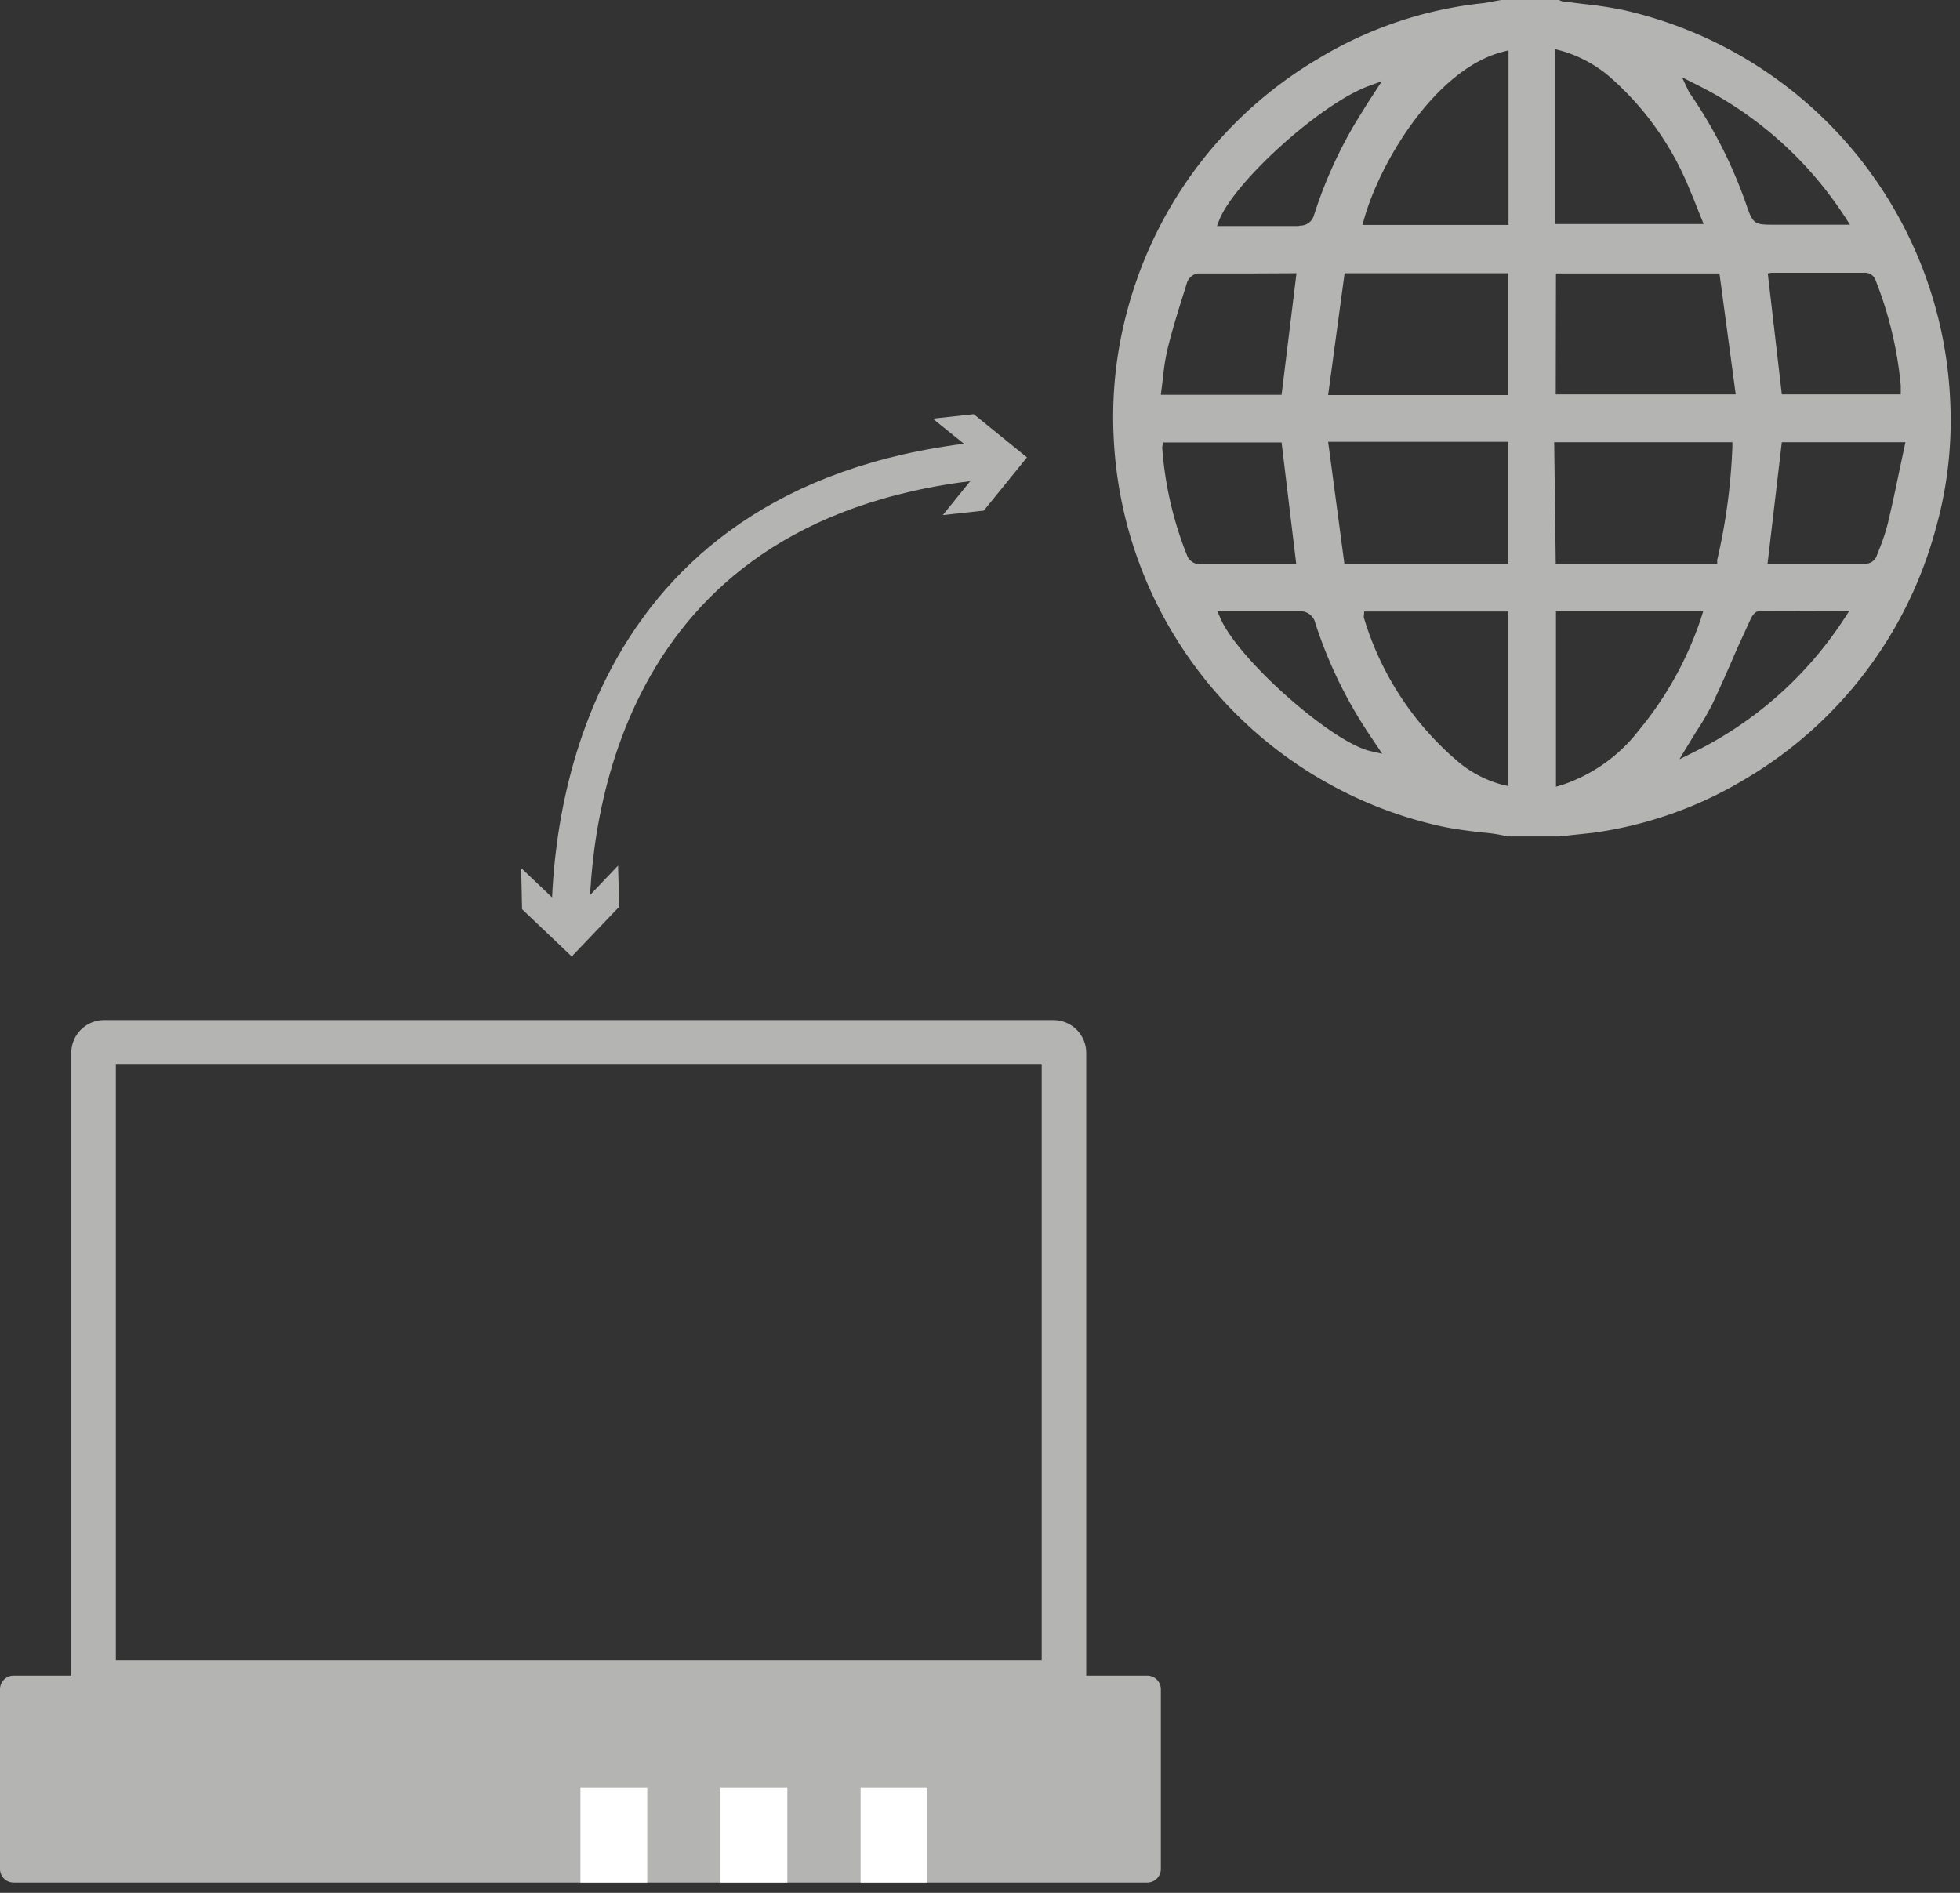 <svg xmlns="http://www.w3.org/2000/svg" width="88" height="85" fill="none" viewBox="0 0 88 85">
  <rect x="0" y="0" width="88" height="85" fill="#333333" stroke="none"/>
  <defs>
    <clipPath id="a">
      <path fill="#fff" d="M0 0h87.58v84.54H0z"/>
    </clipPath>
  </defs>
  <g clip-path="url(#a)">
    <path fill="#B4B4B3" d="M48.77 76.56H3.2V47.28a1.47 1.47 0 0 1 1.47-1.47H47.3a1.47 1.47 0 0 1 1.47 1.47v29.28Zm-43.57-2h41.57V47.81H5.2v26.75Z"/>
    <path fill="#B4B4B3" d="M51.51 75.25H.61a.61.61 0 0 0-.61.61v8.07c0 .337.273.61.61.61h50.9a.61.61 0 0 0 .61-.61v-8.07a.61.61 0 0 0-.61-.61Z"/>
    <path fill="#fff" d="M29.06 80.28h-3v4.26h3v-4.26Zm6.29 0h-3v4.26h3v-4.26Zm6.29 0h-3v4.26h3v-4.26Z"/>
    <path fill="#B4B4B3" d="M67.68 37.56a6.7 6.7 0 0 0-1.06-.17c-.64-.07-1.28-.15-1.9-.28A18.78 18.78 0 0 1 50 19.59a18.32 18.32 0 0 1 .65-5.78 18.71 18.71 0 0 1 8.58-11.2A17.86 17.86 0 0 1 66.62.14L67.4 0H70a.52.52 0 0 0 .21.07l.89.11c.598.06 1.192.15 1.78.27A18.83 18.83 0 0 1 87.56 18a17.85 17.85 0 0 1-.65 5.74A18.69 18.69 0 0 1 78.33 35a17.94 17.94 0 0 1-6.82 2.4l-1.51.16h-2.32Zm2.18-2.23.27-.08a7.25 7.25 0 0 0 3.44-2.44 15.68 15.68 0 0 0 2.81-5.07l.09-.29h-6.61v7.88Zm-8.63-7.61a13.57 13.57 0 0 0 4.35 6.58 5.23 5.23 0 0 0 1.87.94l.27.06v-7.84h-6.47l-.02.26ZM79 27.44c-.24 0-.39.33-.4.36l-.6 1.31c-.36.84-.73 1.68-1.12 2.51-.215.424-.456.835-.72 1.23l-.38.62-.38.63.66-.33a17.05 17.05 0 0 0 6.75-6l.22-.34-4.03.01Zm-24.22.29c.77 1.85 5 5.6 6.75 6l.53.12-.57-.85a20.07 20.07 0 0 1-2.43-5 .69.69 0 0 0-.74-.55h-3.66l.12.28Zm-2.6-7.65c.119 1.69.504 3.35 1.14 4.92a.64.64 0 0 0 .55.34h4.33l-.66-5.47h-5.32l-.04.21Zm27.18 5.23h4.46a.54.54 0 0 0 .44-.35l.08-.21c.165-.393.302-.797.41-1.21.19-.79.36-1.59.53-2.41l.27-1.27H80l-.64 5.45Zm-9.51 0h7.25v-.17a26.64 26.64 0 0 0 .68-5.06v-.22h-8l.07 5.45Zm-9.49 0h7.35v-5.47h-8.08l.73 5.47Zm-.73-7.57h8.08v-5.47h-7.34l-.74 5.47Zm-3.35-5.46h-2.52a.63.63 0 0 0-.47.42l-.1.33c-.28.88-.55 1.75-.77 2.64-.093.412-.16.83-.2 1.25l-.1.81h5.42l.67-5.46-1.93.01Zm23.09 0 .63 5.43h5.34v-.4a17.168 17.168 0 0 0-1.12-4.7.51.51 0 0 0-.54-.36h-4.16l-.15.03Zm-9.52 5.43h8.08l-.73-5.43h-7.34l-.01 5.43Zm-11.5-7.58a.64.64 0 0 0 .65-.48 19.997 19.997 0 0 1 1.73-3.92c.21-.36.44-.72.66-1.08l.65-1-.58.21c-2.16.79-6 4.27-6.71 6l-.11.29h3.67l.04-.02Zm17.48-6a20.83 20.83 0 0 1 2.61 5.16c.26.74.35.8 1.12.8h3.5l-.22-.34a16.88 16.88 0 0 0-6.77-6l-.55-.28.31.66Zm-6 5.93h6.66l-.29-.72a18.67 18.67 0 0 0-.33-.81 13.36 13.36 0 0 0-3.44-4.94 5.8 5.8 0 0 0-2.33-1.31l-.27-.07v7.85Zm-2.37-7.73c-3 .78-5.49 4.93-6.21 7.49l-.08.28h6.56V2.26l-.27.07Z"/>
    <path stroke="#B4B4B3" stroke-miterlimit="10" stroke-width="1.7" d="M25.61 41.49c0-4.72 1.36-19.31 19-20.85"/>
    <path fill="#B4B4B3" d="m27.75 38.87-2.12 2.23-2.23-2.12.04 1.85 2.23 2.12 2.13-2.23-.05-1.85Zm14.58-15.74 1.94-2.4-2.39-1.93 1.84-.2 2.39 1.94-1.94 2.39-1.84.2Z"/>
  </g>
</svg>
